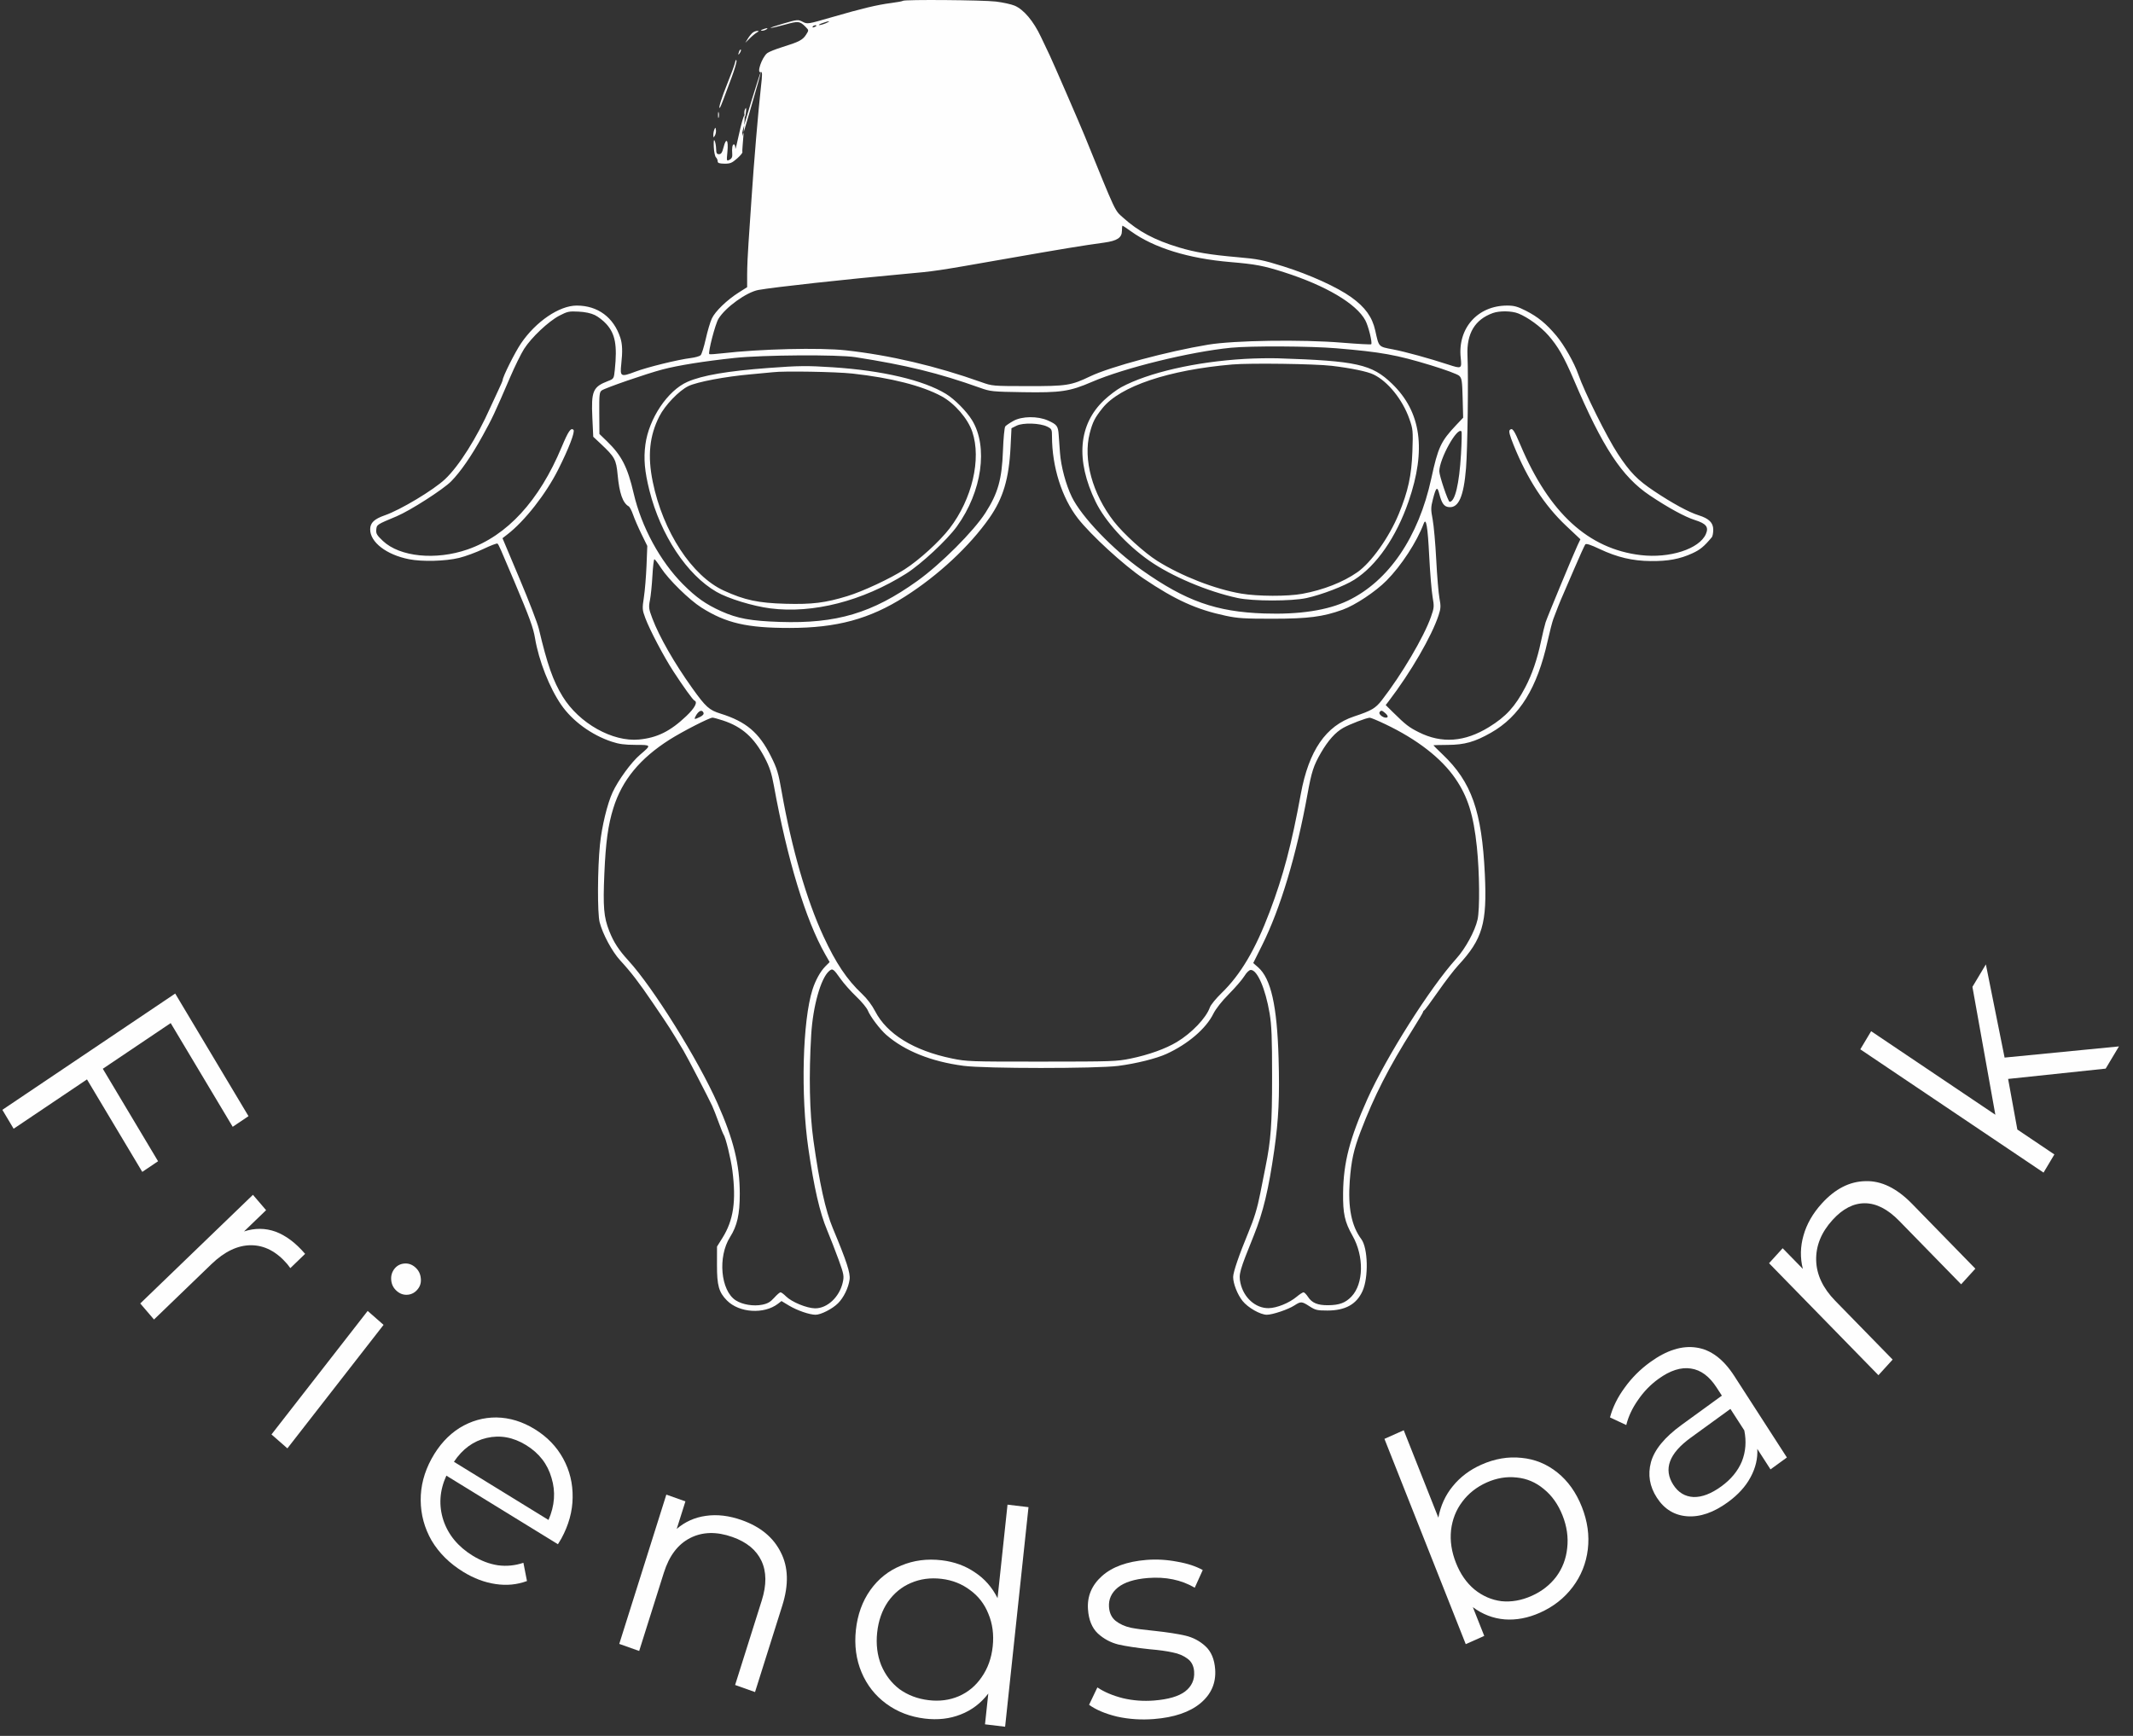 <svg width="86" height="70" viewBox="0 0 86 70" fill="none" xmlns="http://www.w3.org/2000/svg">
<rect x="0" y="0" width="86" height="70" fill="#333333" stroke="none"/>
<path fill-rule="evenodd" clip-rule="evenodd" d="M36.404 0.033C36.385 0.051 36.174 0.09 35.934 0.121C35.364 0.195 34.77 0.337 33.552 0.69C32.561 0.977 32.555 0.978 32.362 0.879C32.173 0.782 32.157 0.784 31.577 0.952C31.251 1.047 31.025 1.125 31.074 1.126C31.123 1.128 31.386 1.066 31.66 0.99C32.188 0.843 32.251 0.85 32.482 1.086C32.614 1.22 32.614 1.22 32.5 1.399C32.364 1.612 32.216 1.689 31.549 1.896C31.271 1.982 30.994 2.093 30.933 2.143C30.713 2.321 30.493 2.975 30.676 2.908C30.738 2.885 30.739 2.997 30.679 3.518C30.581 4.36 30.387 6.664 30.303 7.97C30.266 8.545 30.211 9.361 30.18 9.782C30.149 10.203 30.124 10.781 30.124 11.065V11.581L29.787 11.794C29.31 12.096 28.833 12.556 28.699 12.847C28.635 12.983 28.525 13.355 28.454 13.674C28.382 13.993 28.29 14.286 28.248 14.326C28.206 14.365 28.03 14.415 27.857 14.437C27.344 14.499 26.099 14.805 25.621 14.986C25.027 15.211 24.994 15.194 25.049 14.681C25.105 14.168 25.094 13.876 25.012 13.623C24.744 12.797 24.102 12.322 23.253 12.322C22.553 12.322 21.605 12.965 21.006 13.848C20.763 14.205 20.267 15.198 20.267 15.326C20.267 15.351 20.188 15.537 20.091 15.738C19.994 15.94 19.849 16.252 19.769 16.432C19.228 17.649 18.506 18.794 17.945 19.322C17.479 19.761 16.145 20.562 15.517 20.779C15.088 20.928 14.927 21.082 14.925 21.343C14.921 21.863 15.579 22.371 16.492 22.551C17.022 22.656 17.96 22.631 18.509 22.498C18.766 22.435 19.211 22.271 19.498 22.133C19.785 21.996 20.037 21.9 20.059 21.921C20.11 21.969 20.169 22.103 20.741 23.457C21.355 24.911 21.5 25.309 21.572 25.738C21.724 26.644 22.156 27.741 22.631 28.427C23.081 29.077 23.849 29.638 24.661 29.907C24.957 30.006 25.181 30.036 25.621 30.037C26.274 30.039 26.273 30.036 25.805 30.436C25.455 30.733 24.927 31.457 24.699 31.95C24.486 32.41 24.265 33.324 24.19 34.054C24.09 35.034 24.083 36.824 24.177 37.191C24.302 37.672 24.68 38.373 25.005 38.727C25.443 39.203 25.765 39.622 26.321 40.441C27.031 41.488 27.002 41.442 27.555 42.363C27.699 42.602 28.56 44.26 28.715 44.595C28.765 44.704 28.88 44.996 28.97 45.245C29.06 45.494 29.153 45.723 29.175 45.754C29.257 45.866 29.467 46.725 29.528 47.194C29.688 48.432 29.574 49.206 29.128 49.918L28.909 50.268L28.908 51.007C28.906 51.84 28.983 52.112 29.312 52.444C29.806 52.942 30.804 53.005 31.366 52.575L31.509 52.465L31.811 52.647C32.14 52.844 32.639 53.017 32.883 53.017C33.098 53.017 33.561 52.781 33.787 52.555C34.015 52.329 34.209 51.931 34.255 51.595C34.291 51.337 34.133 50.856 33.58 49.532C33.283 48.823 33.037 47.708 32.796 45.98C32.64 44.859 32.609 43.377 32.707 41.725C32.776 40.574 33.093 39.447 33.429 39.158C33.568 39.039 33.6 39.061 33.894 39.477C34.025 39.662 34.308 39.98 34.522 40.184C34.737 40.387 34.949 40.643 34.992 40.752C35.087 40.99 35.481 41.511 35.732 41.73C36.476 42.379 37.551 42.81 38.854 42.98C39.727 43.094 44.201 43.095 45.087 42.982C45.801 42.89 46.617 42.688 47.03 42.499C47.896 42.103 48.622 41.482 48.92 40.881C49.019 40.681 49.263 40.371 49.548 40.084C49.804 39.826 50.084 39.502 50.169 39.364C50.263 39.211 50.366 39.113 50.432 39.113C50.694 39.113 51.021 39.868 51.189 40.862C51.27 41.34 51.289 41.846 51.289 43.408C51.289 45.335 51.242 45.977 51.024 47.054C50.992 47.209 50.896 47.692 50.811 48.128C50.697 48.707 50.571 49.125 50.337 49.688C49.954 50.614 49.72 51.298 49.719 51.494C49.718 51.758 49.893 52.204 50.098 52.46C50.318 52.734 50.815 53.017 51.078 53.017C51.307 53.017 51.936 52.805 52.185 52.644C52.451 52.472 52.483 52.474 52.8 52.678C53.034 52.83 53.109 52.847 53.52 52.847C54.242 52.847 54.694 52.596 54.935 52.062C55.184 51.513 55.156 50.327 54.886 49.967C54.491 49.438 54.343 48.697 54.42 47.63C54.48 46.808 54.578 46.361 54.859 45.625C55.414 44.175 55.987 43.053 56.971 41.491C57.195 41.136 57.378 40.826 57.378 40.803C57.378 40.78 57.398 40.753 57.423 40.742C57.447 40.732 57.698 40.393 57.979 39.989C58.261 39.585 58.627 39.107 58.793 38.928C59.776 37.869 59.962 37.23 59.867 35.248C59.746 32.711 59.331 31.535 58.165 30.423C57.961 30.228 57.794 30.063 57.794 30.055C57.794 30.047 58.054 30.04 58.373 30.038C59.052 30.034 59.459 29.919 60.116 29.546C61.27 28.89 61.978 27.743 62.4 25.843C62.48 25.485 62.582 25.088 62.628 24.961C62.719 24.706 62.933 24.172 63.015 23.994C63.043 23.931 63.246 23.461 63.466 22.948C63.686 22.435 63.889 21.987 63.917 21.953C63.954 21.909 64.126 21.964 64.489 22.136C65.2 22.472 65.815 22.618 66.552 22.625C67.256 22.632 67.724 22.545 68.228 22.315C68.547 22.169 68.701 22.043 69.018 21.665C69.05 21.627 69.076 21.49 69.076 21.36C69.076 21.078 68.904 20.909 68.485 20.778C68.09 20.655 67.432 20.298 66.693 19.804C66.014 19.35 65.722 19.05 65.225 18.295C64.792 17.637 63.881 15.805 63.633 15.092C63.473 14.631 63.067 13.916 62.752 13.54C62.343 13.052 62.004 12.774 61.513 12.526C61.184 12.36 61.046 12.322 60.767 12.322C59.58 12.322 58.768 13.234 58.894 14.425C58.941 14.873 58.932 14.878 58.392 14.701C57.619 14.448 56.659 14.184 56.168 14.09C55.57 13.976 55.598 14.006 55.449 13.331C55.329 12.787 55.044 12.389 54.484 11.987C53.914 11.577 52.808 11.075 51.737 10.739C50.915 10.482 50.719 10.443 49.897 10.371C48.787 10.274 48.188 10.174 47.535 9.978C46.552 9.682 45.896 9.332 45.276 8.772C44.936 8.466 45.021 8.648 43.723 5.455C43.542 5.01 42.45 2.495 42.324 2.233C42.279 2.14 42.122 1.809 41.975 1.499C41.67 0.85 41.278 0.385 40.908 0.228C40.773 0.171 40.435 0.097 40.156 0.063C39.638 -0 36.465 -0.025 36.404 0.033ZM33.301 0.935C33.203 0.978 33.082 1.012 33.033 1.011C32.984 1.01 33.038 0.975 33.152 0.933C33.423 0.834 33.53 0.836 33.301 0.935ZM32.915 1.04C32.915 1.053 32.873 1.078 32.822 1.096C32.77 1.116 32.746 1.106 32.767 1.074C32.801 1.02 32.915 0.995 32.915 1.04ZM30.747 1.188C30.669 1.22 30.659 1.237 30.718 1.239C30.767 1.241 30.847 1.218 30.896 1.188C31.004 1.121 30.911 1.121 30.747 1.188ZM30.35 1.315C30.299 1.354 30.21 1.462 30.154 1.555L30.05 1.725L30.229 1.548C30.327 1.45 30.457 1.343 30.518 1.309C30.605 1.261 30.609 1.247 30.536 1.246C30.485 1.245 30.401 1.276 30.35 1.315ZM29.805 2.066C29.747 2.208 29.764 2.245 29.834 2.13C29.869 2.073 29.885 2.015 29.869 2.001C29.854 1.986 29.825 2.015 29.805 2.066ZM29.633 2.532C29.61 2.633 29.475 3.002 29.333 3.351C29.1 3.921 28.945 4.42 29.024 4.344C29.041 4.329 29.105 4.178 29.167 4.009C29.229 3.841 29.378 3.441 29.498 3.122C29.618 2.802 29.707 2.497 29.695 2.444C29.682 2.385 29.657 2.421 29.633 2.532ZM30.028 4.434C30.01 4.478 30.006 4.573 30.018 4.645C30.034 4.742 30.048 4.721 30.07 4.565C30.101 4.345 30.085 4.294 30.028 4.434ZM28.95 4.635C28.95 4.744 28.962 4.789 28.977 4.734C28.992 4.68 28.992 4.591 28.977 4.537C28.962 4.482 28.95 4.527 28.95 4.635ZM28.802 5.219C28.778 5.276 28.759 5.378 28.76 5.446C28.762 5.557 28.767 5.559 28.823 5.468C28.857 5.412 28.876 5.311 28.866 5.241C28.848 5.128 28.842 5.126 28.802 5.219ZM30.676 2.908C30.677 3.002 29.912 5.58 29.927 5.525C29.943 5.47 29.942 5.393 29.925 5.355C29.909 5.317 30.674 2.815 30.676 2.908ZM28.779 5.922C28.788 6.116 28.826 6.306 28.865 6.343C28.904 6.38 28.936 6.452 28.936 6.503C28.936 6.575 28.997 6.597 29.207 6.6C29.441 6.603 29.51 6.574 29.725 6.386C29.861 6.266 29.954 6.15 29.931 6.129C29.908 6.107 30.062 4.61 30.018 4.645C29.912 4.729 29.649 6.18 29.649 5.983C29.649 5.894 29.622 5.822 29.59 5.822C29.527 5.822 29.504 5.971 29.524 6.229C29.533 6.332 29.498 6.4 29.414 6.443C29.294 6.504 29.292 6.497 29.329 6.115C29.376 5.637 29.278 5.523 29.174 5.936C29.119 6.152 29.076 6.218 28.99 6.218C28.9 6.218 28.876 6.175 28.873 6.006C28.87 5.89 28.845 5.743 28.816 5.681C28.78 5.604 28.769 5.68 28.779 5.922ZM45.607 9.333C46.53 9.996 47.918 10.425 49.6 10.567C50.626 10.654 50.947 10.715 51.767 10.977C53.456 11.517 54.688 12.246 55.049 12.919C55.175 13.153 55.34 13.829 55.285 13.882C55.267 13.898 54.737 13.87 54.107 13.818C52.47 13.684 49.761 13.725 48.709 13.899C47.081 14.168 44.757 14.792 43.959 15.174C43.184 15.545 43.012 15.572 41.435 15.57C40.02 15.568 40.007 15.567 39.565 15.409C37.756 14.763 35.877 14.322 34.102 14.127C33.056 14.012 30.634 14.071 29.122 14.247C28.849 14.279 28.613 14.294 28.598 14.28C28.538 14.223 28.837 13.069 28.967 12.856C29.247 12.394 30.102 11.778 30.582 11.692C31.216 11.578 34.071 11.265 36.448 11.049C37.745 10.931 37.682 10.941 40.545 10.438C42.868 10.031 43.595 9.911 44.521 9.783C45.046 9.711 45.235 9.584 45.235 9.306C45.235 9.193 45.246 9.101 45.26 9.101C45.273 9.101 45.429 9.205 45.607 9.333ZM23.987 12.707C24.122 12.773 24.33 12.935 24.448 13.067C24.808 13.466 24.891 13.922 24.788 14.915C24.751 15.272 24.748 15.276 24.511 15.367C23.905 15.6 23.832 15.771 23.883 16.846L23.919 17.612L24.217 17.892C24.791 18.431 24.843 18.527 24.902 19.145C24.972 19.892 25.109 20.283 25.349 20.419C25.39 20.442 25.47 20.595 25.526 20.758C25.582 20.921 25.734 21.271 25.863 21.535L26.098 22.015L26.067 22.807C26.049 23.242 26.002 23.817 25.961 24.085C25.89 24.546 25.894 24.591 26.022 24.933C26.203 25.415 26.765 26.481 27.151 27.074C27.553 27.692 27.939 28.227 27.999 28.251C28.141 28.308 28.015 28.549 27.672 28.875C27.027 29.488 26.501 29.749 25.768 29.821C24.699 29.925 23.346 29.165 22.686 28.088C22.297 27.456 22.069 26.805 21.724 25.352C21.673 25.135 21.323 24.225 20.945 23.33L20.26 21.703L20.456 21.551C21.155 21.012 22.012 19.918 22.506 18.935C22.934 18.085 23.195 17.404 23.121 17.333C23.017 17.235 22.913 17.387 22.644 18.031C21.74 20.196 20.448 21.602 18.853 22.156C17.569 22.602 16.12 22.457 15.439 21.814C15.194 21.583 15.155 21.516 15.171 21.355C15.192 21.153 15.189 21.155 15.99 20.82C16.535 20.592 17.872 19.735 18.192 19.408C18.571 19.022 19.007 18.391 19.459 17.572C19.85 16.865 19.939 16.675 20.565 15.22C20.755 14.777 21.01 14.259 21.131 14.069C21.427 13.606 22.115 12.958 22.553 12.729C22.879 12.56 22.945 12.546 23.325 12.566C23.595 12.579 23.827 12.629 23.987 12.707ZM61.216 12.64C61.597 12.791 62.121 13.173 62.43 13.526C62.816 13.966 63.063 14.396 63.456 15.318C64.616 18.041 65.393 19.223 66.515 19.976C67.264 20.478 67.933 20.843 68.341 20.972C68.795 21.116 68.901 21.253 68.779 21.535C68.517 22.136 67.319 22.523 66.148 22.384C64.044 22.135 62.462 20.688 61.306 17.954C61.045 17.336 60.977 17.239 60.874 17.337C60.824 17.385 60.864 17.544 61.031 17.956C61.584 19.324 62.272 20.381 63.143 21.202L63.72 21.746L63.606 21.986C63.437 22.346 62.391 24.868 62.316 25.096C62.281 25.204 62.196 25.556 62.128 25.878C61.979 26.588 61.769 27.199 61.497 27.716C61.088 28.495 60.721 28.897 60.034 29.32C59.054 29.924 58.127 29.991 57.2 29.525C56.805 29.327 56.675 29.226 56.164 28.722L55.87 28.432L55.99 28.276C56.877 27.116 57.724 25.656 58.003 24.808C58.092 24.536 58.097 24.44 58.038 24.13C58 23.93 57.941 23.233 57.908 22.581C57.875 21.928 57.809 21.193 57.763 20.947C57.687 20.549 57.688 20.46 57.774 20.128C57.898 19.645 57.949 19.6 58.027 19.903C58.131 20.305 58.222 20.431 58.421 20.45C58.811 20.486 59.015 20.021 59.108 18.884C59.171 18.109 59.208 15.271 59.167 14.329C59.129 13.445 59.466 12.884 60.192 12.623C60.461 12.527 60.951 12.534 61.216 12.64ZM53.875 14.044C55.701 14.198 56.296 14.305 57.704 14.734C58.265 14.905 58.767 15.091 58.833 15.153C58.938 15.252 58.954 15.354 58.972 16.054L58.993 16.843L58.713 17.139C58.092 17.797 57.98 18.038 57.709 19.29C57.195 21.663 55.987 23.435 54.346 24.221C53.531 24.612 52.39 24.787 50.965 24.738C49.032 24.672 47.81 24.238 46.043 22.991C44.87 22.162 43.605 20.841 43.214 20.037C42.974 19.543 42.778 18.81 42.737 18.257C42.72 18.024 42.697 17.699 42.685 17.535C42.661 17.181 42.614 17.118 42.255 16.958C41.841 16.772 41.205 16.779 40.857 16.974C40.713 17.054 40.567 17.153 40.532 17.194C40.498 17.235 40.456 17.675 40.438 18.172C40.396 19.326 40.24 19.882 39.739 20.669C39.262 21.418 37.929 22.752 36.978 23.432C35.172 24.724 33.729 25.154 31.446 25.079C30.268 25.04 29.733 24.942 29.073 24.645C28.457 24.367 28.066 24.091 27.538 23.561C26.617 22.637 25.863 21.247 25.549 19.896C25.302 18.831 25.062 18.365 24.47 17.792L24.168 17.5L24.162 16.659C24.157 15.911 24.168 15.81 24.263 15.743C24.412 15.639 26.064 15.069 26.71 14.899C27.34 14.733 28.382 14.566 29.619 14.434C30.76 14.312 33.78 14.292 34.488 14.403C36.537 14.722 37.852 15.045 39.505 15.635C39.935 15.789 39.998 15.795 41.246 15.815C42.769 15.84 43.134 15.785 44.022 15.401C45.325 14.838 47.981 14.185 49.629 14.023C50.431 13.944 52.828 13.956 53.875 14.044ZM50.187 14.473C48.209 14.587 46.295 15.026 45.206 15.615C45.026 15.712 44.716 15.947 44.516 16.136C43.48 17.116 43.36 18.55 44.174 20.232C44.554 21.017 45.413 21.962 46.333 22.607C47.234 23.239 48.688 23.853 49.898 24.114C50.516 24.247 52.076 24.248 52.679 24.116C53.284 23.984 54.2 23.633 54.602 23.379C55.497 22.813 56.294 21.664 56.792 20.22C57.514 18.127 57.3 16.608 56.124 15.473C55.31 14.688 54.702 14.552 51.529 14.449C51.203 14.438 50.599 14.449 50.187 14.473ZM53.697 14.752C54.477 14.845 55.129 14.98 55.383 15.103C55.959 15.383 56.547 16.11 56.821 16.885C56.969 17.304 56.975 17.365 56.946 18.2C56.912 19.174 56.774 19.809 56.397 20.724C56.005 21.674 55.286 22.684 54.725 23.076C54.147 23.479 53.355 23.789 52.509 23.945C51.919 24.054 50.713 24.05 50.045 23.937C48.993 23.76 47.64 23.232 46.66 22.618C46.145 22.294 45.296 21.523 44.912 21.03C44.044 19.915 43.663 18.522 43.937 17.469C44.055 17.015 44.142 16.845 44.452 16.457C45.159 15.575 47.121 14.916 49.689 14.697C50.419 14.635 53.01 14.671 53.697 14.752ZM30.985 14.838C29.333 14.961 28.318 15.134 27.719 15.397C26.92 15.747 26.16 16.88 26.021 17.929C25.945 18.502 25.99 19.003 26.185 19.783C26.636 21.578 27.696 23.18 28.889 23.867C29.359 24.138 30.351 24.442 31.06 24.533C32.774 24.752 34.776 24.24 36.534 23.132C37.138 22.751 38.182 21.779 38.583 21.225C39.593 19.827 39.85 18.013 39.19 16.941C38.967 16.579 38.486 16.095 38.141 15.884C37.233 15.329 35.575 14.94 33.568 14.81C32.534 14.743 32.22 14.746 30.985 14.838ZM34.37 15.064C35.925 15.235 37.176 15.553 37.962 15.979C38.49 16.265 39.024 16.882 39.202 17.413C39.573 18.515 39.194 20.125 38.286 21.309C37.88 21.838 37.058 22.586 36.471 22.961C35.876 23.34 34.793 23.846 34.161 24.039C33.277 24.31 32.743 24.376 31.673 24.347C30.572 24.317 30.026 24.201 29.186 23.817C27.898 23.229 26.727 21.436 26.318 19.428C26.104 18.379 26.185 17.576 26.584 16.789C26.811 16.341 27.377 15.751 27.756 15.569C28.107 15.399 29.254 15.183 30.272 15.094C30.697 15.056 31.098 15.019 31.163 15.01C31.575 14.955 33.706 14.991 34.37 15.064ZM42.222 17.203C42.403 17.293 42.415 17.318 42.415 17.596C42.415 18.818 42.811 20.073 43.459 20.904C43.98 21.573 45.312 22.794 46.097 23.323C47.388 24.194 48.239 24.58 49.422 24.831C49.906 24.934 50.175 24.951 51.322 24.95C52.753 24.949 53.339 24.873 54.133 24.587C54.638 24.405 55.46 23.859 55.903 23.412C56.501 22.809 57.127 21.849 57.403 21.111C57.5 20.853 57.564 21.233 57.624 22.425C57.659 23.101 57.72 23.841 57.76 24.069C57.828 24.459 57.824 24.509 57.691 24.885C57.406 25.691 56.511 27.207 55.716 28.232C55.459 28.564 55.299 28.657 54.593 28.891C53.455 29.268 52.768 30.269 52.447 32.019C52.071 34.069 51.742 35.313 51.192 36.767C50.612 38.301 50.022 39.297 49.252 40.045C49.027 40.263 48.815 40.523 48.78 40.624C48.631 41.048 48.05 41.658 47.449 42.019C46.994 42.292 46.314 42.536 45.592 42.685C45.027 42.802 44.853 42.808 41.999 42.809C39.097 42.811 38.981 42.806 38.377 42.682C36.84 42.364 35.759 41.698 35.283 40.775C35.16 40.535 34.955 40.264 34.752 40.074C34.149 39.507 33.7 38.837 33.2 37.756C32.521 36.291 31.916 34.198 31.518 31.935C31.384 31.167 31.33 30.989 31.081 30.493C30.605 29.541 30.082 29.099 29.05 28.776C28.592 28.633 28.454 28.508 27.913 27.752C27.188 26.739 26.583 25.683 26.3 24.933C26.157 24.555 26.148 24.486 26.206 24.198C26.24 24.023 26.285 23.582 26.305 23.216C26.325 22.851 26.361 22.552 26.384 22.552C26.407 22.552 26.529 22.711 26.654 22.906C26.956 23.372 27.793 24.192 28.28 24.5C29.271 25.127 30.115 25.322 31.832 25.322C33.738 25.322 35.058 24.964 36.477 24.063C37.822 23.21 39.095 22.025 39.892 20.885C40.445 20.094 40.681 19.304 40.744 18.031L40.782 17.268L40.99 17.165C41.248 17.038 41.93 17.059 42.222 17.203ZM58.906 18.313C58.835 19.52 58.664 20.235 58.447 20.235C58.386 20.235 58.031 19.186 58.031 19.006C58.031 18.506 58.758 17.197 58.924 17.397C58.943 17.419 58.934 17.831 58.906 18.313ZM28.364 28.741C28.386 28.796 28.337 28.855 28.225 28.91C27.994 29.024 27.97 29.018 28.052 28.868C28.17 28.656 28.307 28.6 28.364 28.741ZM55.844 28.75C55.972 28.86 55.985 28.939 55.875 28.939C55.748 28.939 55.575 28.792 55.621 28.722C55.678 28.634 55.716 28.639 55.844 28.75ZM29.145 29.052C29.917 29.305 30.402 29.737 30.83 30.55C31.027 30.926 31.108 31.172 31.199 31.667C31.748 34.681 32.483 37.096 33.27 38.48L33.45 38.795L33.278 38.968C33.079 39.168 32.881 39.524 32.761 39.897C32.358 41.156 32.279 44.158 32.593 46.319C32.821 47.892 33.052 48.897 33.345 49.597C33.475 49.908 33.685 50.449 33.812 50.798C34.024 51.386 34.037 51.455 33.979 51.713C33.846 52.304 33.351 52.766 32.859 52.758C32.526 52.753 31.92 52.503 31.692 52.277C31.601 52.186 31.501 52.112 31.469 52.112C31.438 52.112 31.322 52.212 31.213 52.334C31.061 52.503 30.947 52.569 30.732 52.612C30.38 52.683 29.936 52.61 29.665 52.437C29.055 52.046 28.932 50.681 29.434 49.886C29.723 49.431 29.827 48.967 29.827 48.144C29.826 46.96 29.578 45.95 28.924 44.482C28.142 42.723 26.34 39.834 25.345 38.745C24.945 38.307 24.743 37.997 24.566 37.548C24.343 36.985 24.309 36.581 24.367 35.227C24.422 33.96 24.516 33.271 24.73 32.585C25.08 31.46 25.801 30.584 27.004 29.821C27.526 29.491 28.605 28.939 28.729 28.939C28.767 28.939 28.955 28.99 29.145 29.052ZM55.85 29.201C57.14 29.816 58.114 30.572 58.679 31.396C59.18 32.126 59.411 32.862 59.546 34.157C59.653 35.18 59.667 36.657 59.574 37.078C59.471 37.541 59.088 38.245 58.713 38.66C57.658 39.829 55.9 42.606 55.134 44.312C54.418 45.908 54.166 46.881 54.152 48.099C54.142 48.937 54.216 49.274 54.533 49.832C55.001 50.658 54.983 51.764 54.491 52.282C54.249 52.537 54.002 52.629 53.549 52.633C53.13 52.637 52.897 52.541 52.742 52.303C52.674 52.198 52.59 52.112 52.557 52.112C52.523 52.112 52.399 52.192 52.282 52.29C51.978 52.544 51.481 52.746 51.148 52.751C50.624 52.759 50.143 52.33 50.014 51.74C49.936 51.383 49.971 51.258 50.554 49.815C50.929 48.886 51.151 47.956 51.377 46.376C51.553 45.139 51.596 44.232 51.551 42.673C51.49 40.549 51.243 39.456 50.721 39.002L50.529 38.835L50.889 38.112C51.626 36.632 52.275 34.472 52.717 32.023C52.881 31.118 52.961 30.872 53.258 30.357C53.546 29.86 53.844 29.526 54.16 29.35C54.429 29.2 55.089 28.947 55.227 28.942C55.268 28.94 55.549 29.057 55.85 29.201Z" fill="#FEFEFE"/>
<path d="M6.882 41.256L4.145 43.098L6.373 46.827L5.736 47.256L3.507 43.527L0.55 45.516L0.095 44.754L7.064 40.065L10.019 45.009L9.382 45.438L6.882 41.256Z" fill="#FEFEFE"/>
<path d="M9.839 49.658C10.275 49.516 10.698 49.519 11.108 49.666C11.524 49.82 11.922 50.119 12.302 50.562L11.706 51.137L11.582 50.974C11.15 50.47 10.664 50.216 10.126 50.214C9.588 50.212 9.054 50.466 8.524 50.977L6.209 53.209L5.655 52.562L10.198 48.181L10.729 48.8L9.839 49.658Z" fill="#FEFEFE"/>
<path d="M14.824 52.863L15.465 53.425L11.587 58.405L10.946 57.844L14.824 52.863ZM15.997 52.059C15.864 51.943 15.79 51.798 15.774 51.624C15.757 51.451 15.8 51.297 15.903 51.165C16.002 51.039 16.133 50.968 16.297 50.952C16.461 50.937 16.609 50.987 16.741 51.103C16.874 51.219 16.948 51.364 16.965 51.538C16.986 51.705 16.948 51.852 16.849 51.978C16.741 52.117 16.605 52.194 16.441 52.21C16.277 52.225 16.129 52.175 15.997 52.059Z" fill="#FEFEFE"/>
<path d="M22.495 62.271L17.997 59.505C17.723 60.106 17.683 60.705 17.876 61.302C18.073 61.892 18.467 62.369 19.06 62.734C19.394 62.939 19.733 63.068 20.078 63.12C20.426 63.166 20.768 63.132 21.103 63.019L21.247 63.755C20.847 63.903 20.425 63.944 19.979 63.876C19.541 63.812 19.106 63.649 18.677 63.385C18.125 63.045 17.7 62.624 17.401 62.121C17.113 61.616 16.966 61.075 16.962 60.501C16.957 59.925 17.103 59.368 17.398 58.827C17.693 58.287 18.07 57.871 18.529 57.581C18.995 57.296 19.491 57.155 20.016 57.159C20.549 57.168 21.064 57.325 21.561 57.631C22.058 57.937 22.44 58.331 22.704 58.813C22.969 59.294 23.097 59.819 23.088 60.385C23.083 60.945 22.93 61.498 22.631 62.046L22.495 62.271ZM21.21 58.273C20.692 57.955 20.162 57.859 19.62 57.985C19.088 58.108 18.649 58.429 18.302 58.947L22.115 61.292C22.366 60.715 22.407 60.149 22.236 59.594C22.077 59.036 21.735 58.596 21.21 58.273Z" fill="#FEFEFE"/>
<path d="M29.911 61.3C30.658 61.565 31.18 61.996 31.478 62.593C31.785 63.186 31.807 63.902 31.542 64.742L30.442 68.232L29.639 67.947L30.714 64.537C30.911 63.911 30.907 63.38 30.701 62.942C30.496 62.504 30.106 62.183 29.533 61.98C28.892 61.753 28.322 61.767 27.823 62.022C27.333 62.273 26.981 62.737 26.767 63.416L25.771 66.575L24.968 66.29L26.866 60.27L27.635 60.543L27.285 61.653C27.619 61.365 28.01 61.189 28.457 61.127C28.914 61.06 29.399 61.118 29.911 61.3Z" fill="#FEFEFE"/>
<path d="M41.468 60.776L40.525 69.63L39.714 69.533L39.847 68.292C39.548 68.683 39.176 68.965 38.731 69.137C38.294 69.31 37.814 69.365 37.289 69.302C36.702 69.232 36.184 69.033 35.736 68.705C35.288 68.377 34.955 67.955 34.737 67.437C34.519 66.919 34.442 66.35 34.508 65.73C34.575 65.109 34.769 64.573 35.09 64.12C35.412 63.667 35.825 63.338 36.33 63.133C36.835 62.919 37.382 62.848 37.97 62.918C38.478 62.979 38.923 63.142 39.306 63.405C39.697 63.661 40.001 64.008 40.22 64.445L40.622 60.675L41.468 60.776ZM37.441 68.559C37.878 68.612 38.282 68.559 38.652 68.402C39.032 68.238 39.341 67.981 39.579 67.631C39.825 67.282 39.974 66.869 40.025 66.392C40.076 65.914 40.018 65.476 39.851 65.078C39.693 64.68 39.445 64.36 39.109 64.118C38.781 63.87 38.399 63.719 37.962 63.667C37.517 63.614 37.105 63.669 36.726 63.833C36.355 63.99 36.047 64.243 35.8 64.592C35.562 64.942 35.417 65.356 35.366 65.833C35.316 66.31 35.37 66.748 35.528 67.145C35.695 67.544 35.942 67.868 36.269 68.117C36.606 68.358 36.996 68.506 37.441 68.559Z" fill="#FEFEFE"/>
<path d="M46.525 69.32C46.015 69.36 45.519 69.328 45.039 69.222C44.565 69.107 44.189 68.948 43.91 68.746L44.245 68.045C44.523 68.231 44.866 68.376 45.275 68.48C45.683 68.576 46.102 68.607 46.532 68.573C47.107 68.527 47.523 68.405 47.782 68.208C48.048 68.002 48.169 67.736 48.146 67.409C48.13 67.177 48.041 67.004 47.881 66.888C47.719 66.765 47.521 66.68 47.285 66.635C47.049 66.581 46.737 66.538 46.35 66.505C45.833 66.45 45.415 66.387 45.097 66.316C44.779 66.237 44.5 66.087 44.259 65.865C44.027 65.643 43.896 65.32 43.866 64.897C43.829 64.371 44.017 63.922 44.432 63.552C44.847 63.182 45.445 62.966 46.227 62.903C46.634 62.871 47.044 62.894 47.459 62.974C47.873 63.045 48.218 63.158 48.493 63.312L48.171 64.024C47.627 63.706 46.996 63.576 46.279 63.633C45.736 63.677 45.332 63.805 45.067 64.019C44.809 64.232 44.692 64.494 44.714 64.805C44.731 65.045 44.82 65.23 44.982 65.362C45.151 65.493 45.354 65.585 45.591 65.638C45.826 65.684 46.15 65.726 46.562 65.766C47.071 65.821 47.481 65.885 47.791 65.956C48.1 66.028 48.371 66.171 48.603 66.385C48.835 66.599 48.965 66.91 48.994 67.317C49.033 67.868 48.833 68.325 48.393 68.689C47.961 69.044 47.339 69.255 46.525 69.32Z" fill="#FEFEFE"/>
<path d="M59.726 59.063C60.267 58.822 60.806 58.73 61.345 58.788C61.88 58.838 62.362 59.034 62.79 59.377C63.218 59.72 63.547 60.182 63.777 60.762C64.007 61.342 64.087 61.914 64.019 62.479C63.95 63.043 63.746 63.55 63.408 63.998C63.07 64.446 62.63 64.791 62.09 65.032C61.607 65.247 61.131 65.337 60.662 65.301C60.199 65.262 59.773 65.098 59.383 64.808L59.843 65.968L59.097 66.3L55.819 58.022L56.597 57.675L57.993 61.2C58.084 60.714 58.278 60.291 58.574 59.931C58.874 59.561 59.258 59.271 59.726 59.063ZM61.756 64.353C62.158 64.174 62.487 63.919 62.742 63.586C62.994 63.246 63.142 62.861 63.187 62.43C63.238 61.995 63.176 61.555 62.999 61.109C62.822 60.662 62.57 60.307 62.241 60.042C61.92 59.774 61.558 59.62 61.156 59.581C60.751 59.534 60.347 59.6 59.945 59.779C59.536 59.962 59.205 60.223 58.953 60.563C58.705 60.892 58.555 61.274 58.504 61.708C58.459 62.139 58.526 62.578 58.703 63.024C58.879 63.47 59.128 63.828 59.449 64.096C59.778 64.361 60.141 64.518 60.539 64.568C60.941 64.608 61.347 64.536 61.756 64.353Z" fill="#FEFEFE"/>
<path d="M66.529 54.931C67.195 54.447 67.82 54.251 68.401 54.341C68.978 54.426 69.486 54.807 69.924 55.486L72.045 58.773L71.385 59.253L70.852 58.426C70.874 58.814 70.783 59.196 70.579 59.572C70.381 59.943 70.075 60.279 69.66 60.58C69.091 60.993 68.547 61.181 68.028 61.144C67.509 61.106 67.1 60.855 66.801 60.391C66.51 59.941 66.431 59.465 66.564 58.964C66.703 58.458 67.116 57.956 67.802 57.457L69.424 56.279L69.215 55.957C68.92 55.499 68.574 55.243 68.176 55.186C67.774 55.123 67.337 55.263 66.864 55.606C66.541 55.841 66.267 56.124 66.043 56.455C65.814 56.778 65.656 57.115 65.569 57.465L64.913 57.157C65.025 56.74 65.222 56.34 65.507 55.955C65.787 55.564 66.127 55.223 66.529 54.931ZM69.403 59.937C69.791 59.655 70.066 59.322 70.227 58.939C70.384 58.548 70.418 58.129 70.328 57.681L69.768 56.814L68.166 57.977C67.293 58.612 67.06 59.245 67.467 59.877C67.667 60.187 67.939 60.35 68.282 60.367C68.621 60.377 68.995 60.234 69.403 59.937Z" fill="#FEFEFE"/>
<path d="M73.457 48.526C73.99 47.94 74.575 47.641 75.211 47.63C75.847 47.607 76.473 47.911 77.088 48.54L79.644 51.159L79.071 51.789L76.573 49.231C76.115 48.761 75.655 48.525 75.194 48.521C74.733 48.518 74.298 48.741 73.889 49.191C73.431 49.694 73.21 50.239 73.226 50.827C73.242 51.403 73.498 51.946 73.995 52.455L76.309 54.825L75.736 55.455L71.326 50.939L71.875 50.335L72.689 51.168C72.576 50.722 72.585 50.273 72.714 49.823C72.843 49.36 73.091 48.928 73.457 48.526Z" fill="#FEFEFE"/>
<path d="M80.965 43.508L81.337 45.548L82.83 46.553L82.393 47.285L75.005 42.314L75.442 41.583L80.45 44.952L79.526 39.795L80.068 38.889L80.823 42.647L85.434 42.196L84.898 43.092L80.965 43.508Z" fill="#FEFEFE"/>
</svg>
